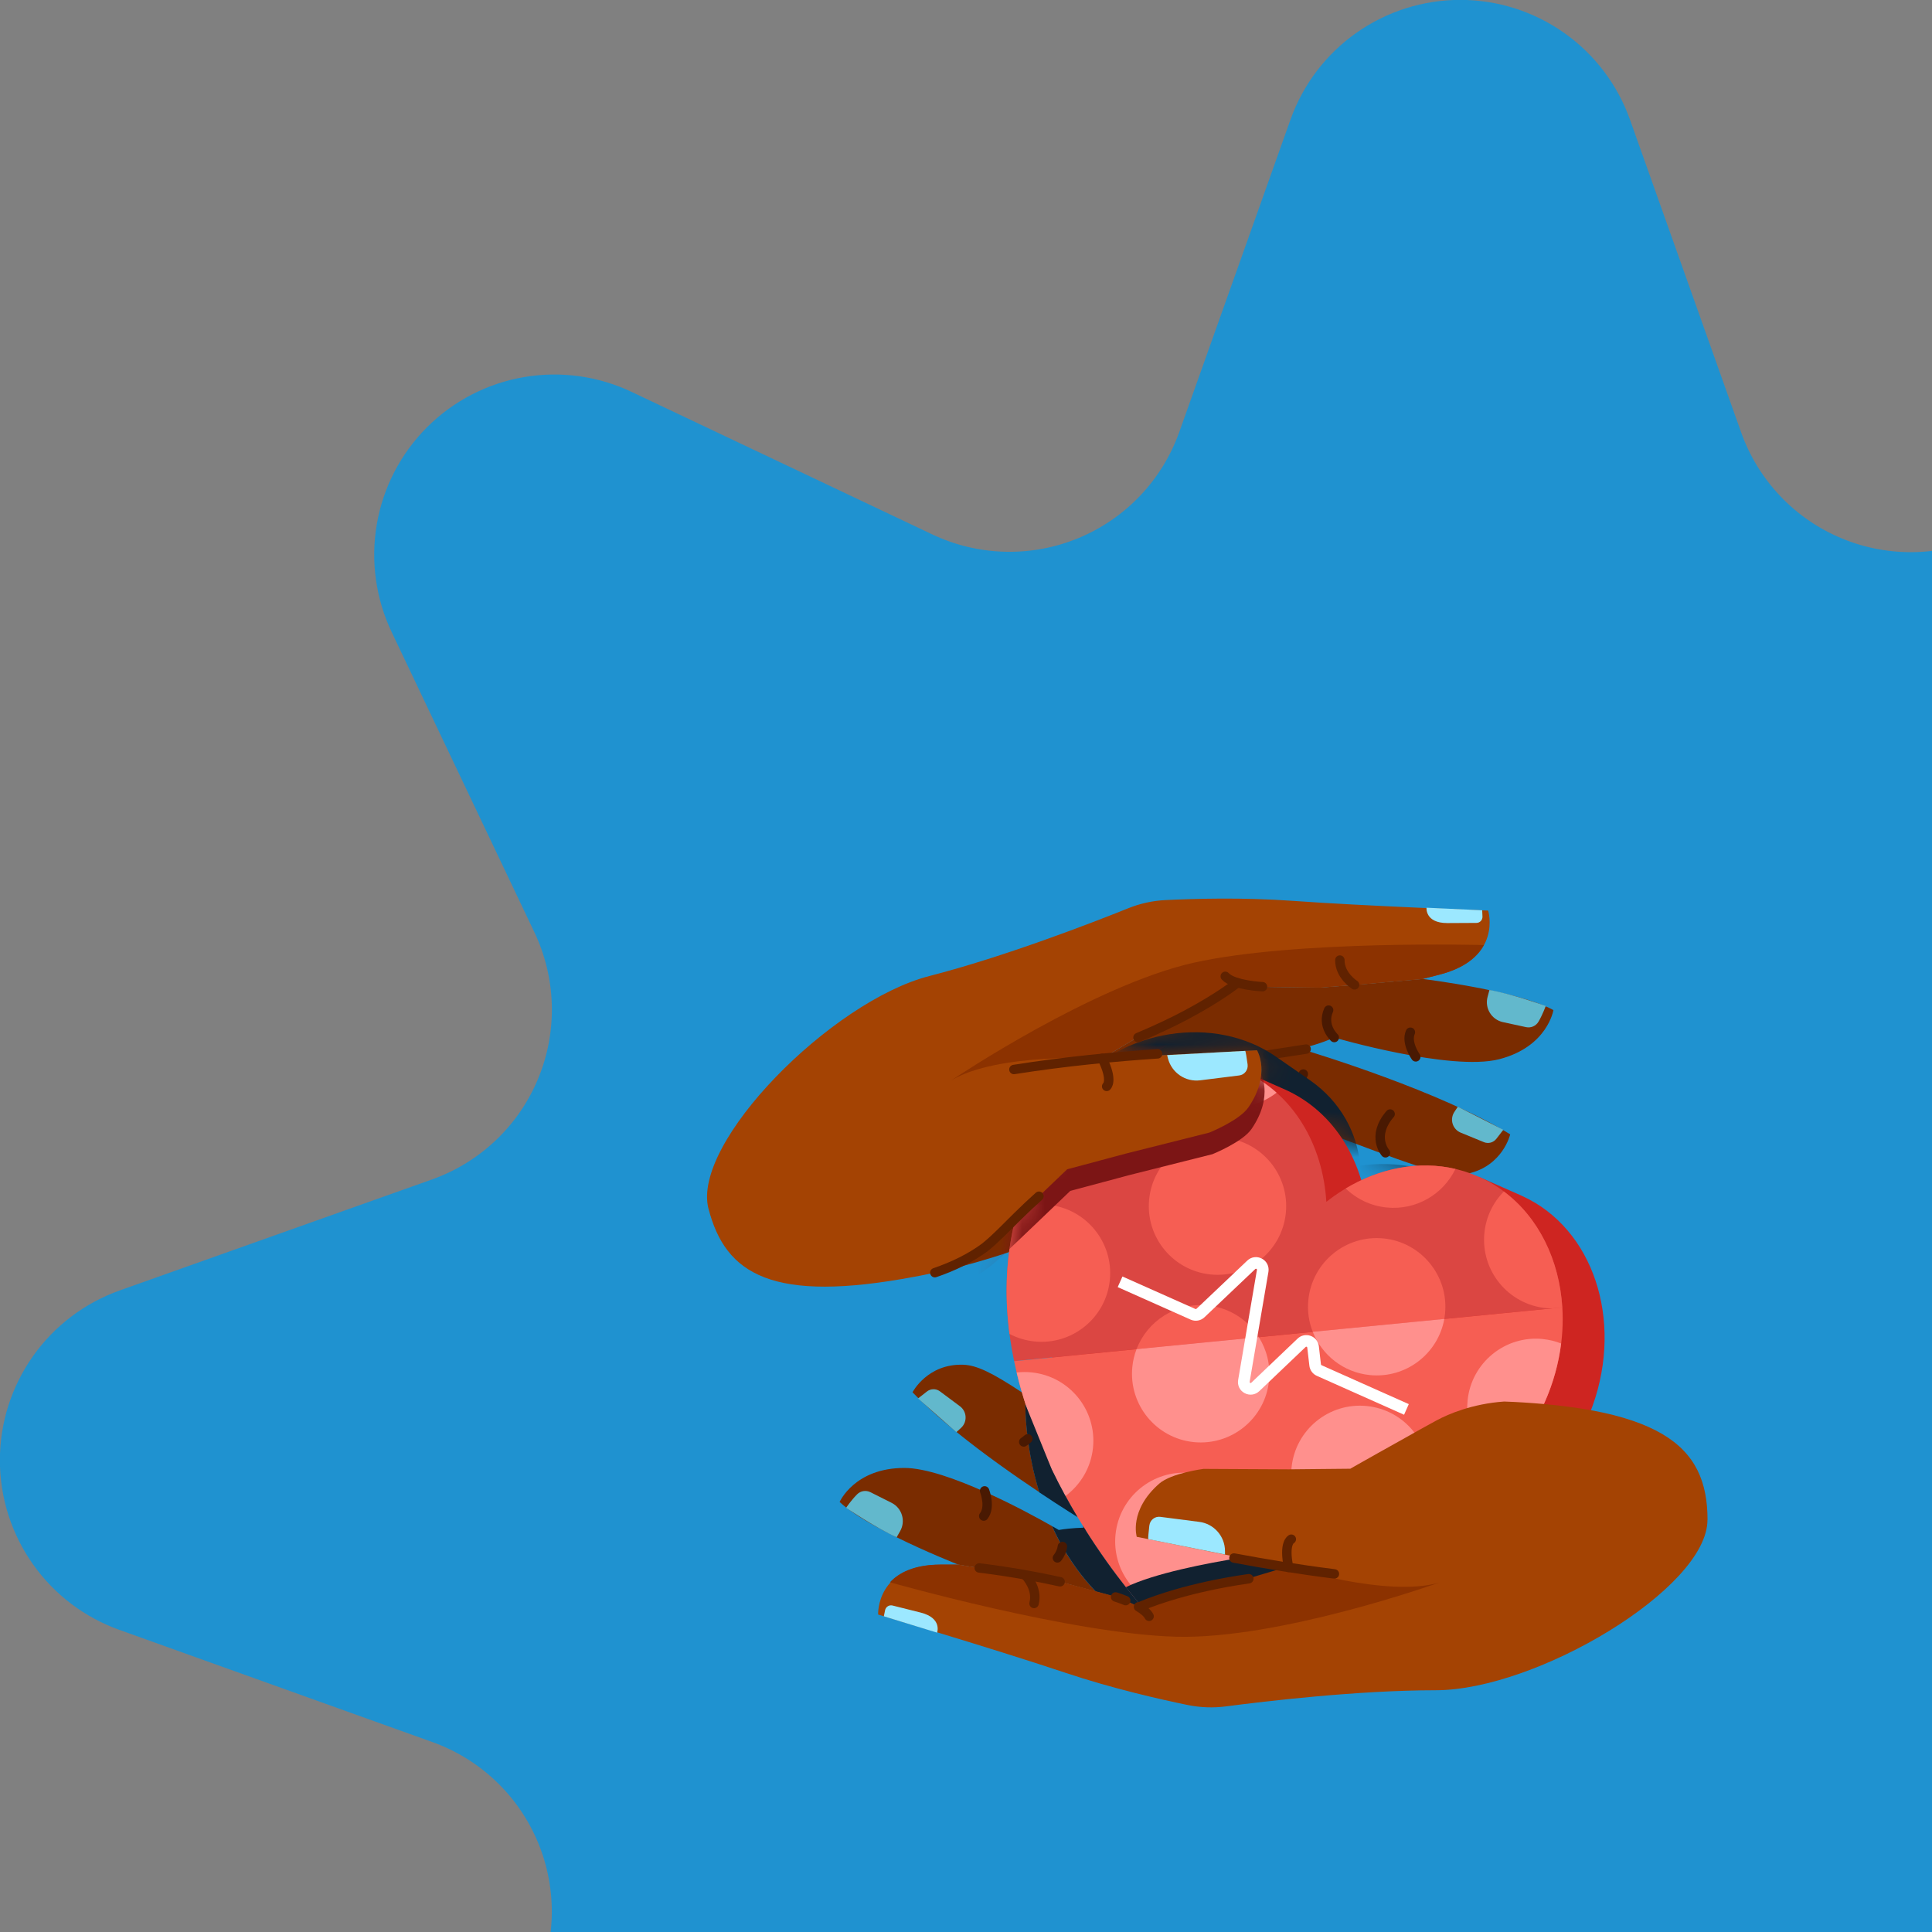 <svg width="86" height="86" viewBox="0 0 86 86" fill="none" xmlns="http://www.w3.org/2000/svg">
<rect x="0" y="0" width="86" height="86" fill="#808080" stroke="none"/>
<g clip-path="url(#clip0_6882_91006)">
<path d="M72.558 5.332L77.507 19.253C77.884 20.312 78.48 21.28 79.256 22.094C80.032 22.908 80.97 23.55 82.01 23.977C83.05 24.405 84.169 24.608 85.293 24.575C86.417 24.542 87.521 24.273 88.534 23.785L101.88 17.442C108.692 14.205 115.801 21.314 112.564 28.133L106.221 41.472C105.739 42.486 105.476 43.59 105.447 44.712C105.419 45.833 105.626 46.949 106.056 47.986C106.486 49.023 107.128 49.958 107.942 50.731C108.756 51.504 109.723 52.097 110.78 52.473L124.694 57.422C126.256 57.976 127.607 59 128.563 60.354C129.518 61.707 130.031 63.323 130.031 64.98C130.031 66.637 129.518 68.253 128.563 69.606C127.607 70.96 126.256 71.984 124.694 72.538L110.78 77.487C109.723 77.863 108.757 78.457 107.944 79.229C107.131 80.001 106.489 80.936 106.059 81.972C105.63 83.008 105.422 84.123 105.45 85.244C105.478 86.365 105.741 87.468 106.221 88.481L112.564 101.828C113.273 103.323 113.502 105.001 113.22 106.631C112.937 108.262 112.158 109.765 110.988 110.935C109.818 112.105 108.314 112.885 106.684 113.167C105.053 113.449 103.376 113.22 101.88 112.511L88.534 106.168C87.521 105.688 86.418 105.425 85.297 105.397C84.175 105.369 83.061 105.577 82.025 106.006C80.989 106.436 80.054 107.078 79.282 107.891C78.509 108.704 77.916 109.67 77.54 110.727L72.591 124.642C72.037 126.203 71.013 127.554 69.659 128.51C68.306 129.465 66.69 129.978 65.033 129.978C63.376 129.978 61.76 129.465 60.407 128.51C59.053 127.554 58.029 126.203 57.474 124.642L52.526 110.727C52.15 109.67 51.556 108.703 50.783 107.889C50.011 107.075 49.075 106.433 48.039 106.003C47.002 105.573 45.886 105.366 44.764 105.394C43.642 105.423 42.539 105.687 41.525 106.168L28.186 112.511C21.367 115.749 14.258 108.639 17.495 101.828L23.785 88.534C24.267 87.521 24.531 86.419 24.56 85.297C24.589 84.176 24.382 83.061 23.953 82.025C23.524 80.989 22.882 80.054 22.069 79.282C21.256 78.509 20.29 77.916 19.233 77.54L5.332 72.558C3.771 72.004 2.419 70.98 1.464 69.626C0.508 68.273 -0.005 66.657 -0.005 65C-0.005 63.343 0.508 61.727 1.464 60.374C2.419 59.02 3.771 57.996 5.332 57.441L19.253 52.493C20.308 52.114 21.272 51.519 22.083 50.745C22.894 49.971 23.534 49.035 23.961 47.998C24.388 46.962 24.593 45.847 24.563 44.727C24.532 43.606 24.267 42.504 23.785 41.492L17.442 28.152C16.726 26.654 16.492 24.971 16.773 23.334C17.055 21.697 17.837 20.188 19.012 19.015C20.187 17.842 21.698 17.062 23.335 16.784C24.972 16.506 26.656 16.743 28.152 17.462L41.492 23.785C42.505 24.267 43.608 24.531 44.73 24.56C45.852 24.589 46.967 24.382 48.004 23.953C49.041 23.524 49.976 22.882 50.749 22.069C51.522 21.256 52.116 20.29 52.493 19.233L57.441 5.332C57.996 3.771 59.02 2.419 60.374 1.464C61.727 0.508 63.343 -0.005 65 -0.005C66.657 -0.005 68.273 0.508 69.626 1.464C70.98 2.419 72.004 3.771 72.558 5.332Z" fill="#1F92D0"/>
</g>
<g clip-path="url(#clip1_6882_91006)">
<path d="M41.615 56.651C42.969 56.2 43.892 55.481 44.298 55.107C44.756 54.686 47.503 52.054 47.503 52.054L50.145 51.347L53.83 50.42C53.83 50.42 55.169 49.882 55.57 49.299C56.597 47.801 55.953 46.753 55.953 46.753L49.066 47.113L50.658 46.162L53.764 44.652L55.081 43.748L55.955 43.925L58.768 43.962L60.4 43.835L63.332 43.577H63.334C63.463 43.593 67.585 44.105 69.148 44.963C69.148 44.963 68.886 46.596 66.735 47.149C64.585 47.702 59.393 46.185 59.393 46.185C59.393 46.185 58.818 46.456 57.882 46.684C58.571 46.889 64.135 48.587 67.224 50.493C67.224 50.493 66.902 51.9 65.34 52.242C64.519 52.423 63.393 52.06 60.135 50.833C59.124 50.453 58.302 50.143 57.649 49.895C56.751 50.016 54.825 50.275 53.874 50.406L54.962 50.472C55.378 50.496 55.783 50.62 56.142 50.832L62.679 54.683C62.679 54.683 61.588 56.885 58.757 55.877C57.001 55.251 53.065 52.975 53.065 52.975L51.008 52.849C51.008 52.849 47.418 55.38 41.617 56.651H41.615Z" fill="#7A2C00"/>
<path d="M66.3 44.067L66.217 44.376C66.083 44.875 66.391 45.384 66.895 45.497L67.928 45.721C68.147 45.769 68.371 45.671 68.484 45.478C68.677 45.148 68.806 44.778 68.806 44.778C68.806 44.778 67.272 44.234 66.3 44.067Z" fill="#62B8CC"/>
<path d="M66.917 50.292L66.608 50.692C66.478 50.861 66.252 50.922 66.055 50.842L65.019 50.417C64.662 50.269 64.525 49.836 64.731 49.508L64.892 49.264L66.918 50.292H66.917Z" fill="#62B8CC"/>
<path d="M60.83 53.588L60.6 54.224C60.536 54.402 60.619 54.614 60.783 54.691L61.634 55.092C61.796 55.169 61.989 55.133 62.108 55.001C62.281 54.812 62.399 54.517 62.399 54.517L60.828 53.588H60.83Z" fill="#BB41BF"/>
<path d="M58.141 46.698L56.433 46.962" stroke="#602200" stroke-width="0.42" stroke-miterlimit="10" stroke-linecap="round"/>
<path d="M57.691 49.628C57.691 49.628 57.676 48.547 58.015 47.81" stroke="#491902" stroke-width="0.42" stroke-miterlimit="10" stroke-linecap="round"/>
<path d="M59.393 46.184C59.393 46.184 58.826 45.665 59.141 44.964" stroke="#491902" stroke-width="0.42" stroke-miterlimit="10" stroke-linecap="round"/>
<path d="M61.672 51.315C61.672 51.315 61.02 50.584 61.879 49.589" stroke="#491902" stroke-width="0.42" stroke-miterlimit="10" stroke-linecap="round"/>
<path d="M63.021 47.044C63.021 47.044 62.572 46.416 62.781 45.948" stroke="#491902" stroke-width="0.42" stroke-miterlimit="10" stroke-linecap="round"/>
<mask id="mask0_6882_91006" style="mask-type:luminance" maskUnits="userSpaceOnUse" x="41" y="43" width="29" height="14">
<path d="M41.615 56.651C42.969 56.2 43.892 55.481 44.298 55.107C44.756 54.686 47.503 52.054 47.503 52.054L50.145 51.347L53.83 50.42C53.83 50.42 55.169 49.882 55.57 49.299C56.597 47.801 55.953 46.753 55.953 46.753L49.066 47.113L50.658 46.162L53.764 44.652L55.081 43.748L55.955 43.925L58.768 43.962L60.4 43.835L63.332 43.577H63.334C63.463 43.593 67.585 44.105 69.148 44.963C69.148 44.963 68.886 46.596 66.735 47.149C64.585 47.702 59.393 46.185 59.393 46.185C59.393 46.185 58.818 46.456 57.882 46.684C58.571 46.889 64.135 48.587 67.224 50.493C67.224 50.493 66.902 51.9 65.34 52.242C64.519 52.423 63.393 52.06 60.135 50.833C59.124 50.453 58.302 50.143 57.649 49.895C56.751 50.016 54.825 50.275 53.874 50.406L54.962 50.472C55.378 50.496 55.783 50.62 56.142 50.832L62.679 54.683C62.679 54.683 61.588 56.885 58.757 55.877C57.001 55.251 53.065 52.975 53.065 52.975L51.008 52.849C51.008 52.849 47.418 55.38 41.617 56.651H41.615Z" fill="white"/>
</mask>
<g mask="url(#mask0_6882_91006)">
<path d="M67.369 62.223C61.875 68.484 49.945 65.33 49.945 65.33L48.45 64.294C48.45 64.294 48.421 64.251 48.371 64.169C48.371 64.168 48.368 64.165 48.367 64.164C48.13 63.782 47.425 62.591 46.763 60.956C46.708 60.82 46.653 60.68 46.599 60.539C46.379 59.964 46.169 59.343 45.989 58.688L45.687 57.182L45.509 56.293C45.489 56.125 45.471 55.955 45.457 55.785C45.248 53.302 45.715 50.66 47.666 48.439C49.994 45.785 54.056 45.157 56.774 47.019C56.79 47.03 56.805 47.041 56.822 47.052C56.823 47.052 56.824 47.054 56.827 47.056C56.828 47.056 56.83 47.059 56.833 47.06L58.318 48.089C59.661 49.029 60.414 50.41 60.55 51.887C62.184 51.656 63.86 51.98 65.2 52.917C65.203 52.919 65.206 52.922 65.208 52.923C65.215 52.928 65.223 52.934 65.23 52.938C65.441 53.083 66.566 53.862 66.695 53.953C66.865 54.073 67.027 54.199 67.179 54.332H67.182C69.441 56.318 69.568 59.724 67.375 62.225L67.369 62.223Z" fill="#112130"/>
</g>
<path d="M48.749 70.814C48.156 70.198 47.678 69.526 47.289 68.841C47.118 68.54 46.964 68.234 46.827 67.931C46.294 67.627 45.117 66.978 43.84 66.407C42.568 65.838 41.194 65.343 40.256 65.343C38.035 65.343 37.375 66.858 37.375 66.858C37.462 66.94 37.561 67.023 37.668 67.107C37.744 67.165 37.825 67.225 37.91 67.285C37.91 67.285 37.91 67.285 37.912 67.285C38.206 67.493 38.55 67.702 38.916 67.906C38.924 67.91 38.931 67.916 38.939 67.92C39.254 68.095 39.583 68.266 39.912 68.429C41.267 69.099 42.591 69.621 42.66 69.648H42.663L45.566 70.13L47.176 70.414C47.176 70.414 47.179 70.414 47.18 70.414C47.182 70.414 47.183 70.414 47.184 70.414H47.187L48.777 70.846C48.768 70.835 48.757 70.825 48.747 70.814H48.749ZM66.933 62.39C63.897 62.282 61.339 62.639 59.569 63.012C58.151 63.311 57.236 63.62 56.983 63.709C56.974 63.714 56.964 63.716 56.953 63.72C56.926 63.73 56.911 63.735 56.911 63.735L55.104 63.151L54.95 63.1C54.95 63.1 54.867 63.019 54.72 62.876C53.953 62.133 51.457 59.748 50.161 58.874C50.056 58.803 49.952 58.738 49.849 58.679C48.428 57.86 47.323 58.19 46.683 58.565C46.282 58.8 46.065 59.053 46.065 59.053L46.291 59.28L46.755 59.741L47.584 60.567L51.437 64.409C51.732 64.704 52.093 64.924 52.49 65.051L53.529 65.384C52.574 65.274 50.645 65.045 49.745 64.938C49.174 64.537 48.455 64.031 47.57 63.41C47.561 63.404 47.551 63.397 47.542 63.391C46.715 62.811 46.045 62.348 45.49 61.979C44.144 61.09 43.471 60.77 42.879 60.749C41.279 60.694 40.619 61.975 40.619 61.975C40.702 62.062 40.789 62.149 40.877 62.236C40.94 62.297 41.002 62.36 41.067 62.421C41.486 62.822 41.951 63.227 42.44 63.628L42.443 63.631C42.487 63.667 42.532 63.704 42.577 63.741C43.792 64.726 45.139 65.673 46.266 66.426C45.991 65.533 45.838 64.703 45.752 64.04C45.632 63.113 45.645 62.509 45.645 62.509L45.679 62.594L46.104 63.641L46.824 65.416C47.19 66.173 47.578 66.88 47.965 67.526C48.247 67.702 48.467 67.838 48.607 67.922C48.652 67.95 48.689 67.973 48.717 67.989C48.552 67.986 48.395 67.989 48.25 67.993C49.389 69.818 50.457 71.081 50.81 71.482C50.749 71.508 50.712 71.524 50.703 71.529L50.816 71.489L51.117 71.379L51.974 71.066L52.201 70.983L52.353 70.952L55.585 70.294L57.365 69.769L57.347 69.765C57.347 69.765 57.345 69.765 57.343 69.765L55.079 69.307L51.824 68.65L51.773 68.639L51.116 68.507L50.609 68.405H50.604C50.604 68.405 50.241 67.228 51.608 66.033C52.141 65.569 53.572 65.38 53.572 65.38L54.299 65.384H54.302L57.372 65.4L60.108 65.373C60.108 65.373 60.109 65.373 60.11 65.371C60.118 65.367 60.139 65.355 60.172 65.338C60.178 65.332 60.187 65.328 60.195 65.324C60.199 65.323 60.201 65.32 60.206 65.319C60.21 65.316 60.212 65.314 60.216 65.312C60.226 65.306 60.237 65.299 60.249 65.293C60.26 65.287 60.271 65.281 60.282 65.274C60.307 65.259 60.337 65.242 60.369 65.225C60.377 65.221 60.384 65.217 60.392 65.211C60.464 65.17 60.548 65.123 60.642 65.07C60.658 65.06 60.676 65.051 60.693 65.041C60.808 64.977 60.935 64.905 61.07 64.829C61.094 64.816 61.12 64.801 61.145 64.787C61.183 64.765 61.221 64.745 61.26 64.722C61.286 64.707 61.313 64.692 61.339 64.677C61.357 64.668 61.373 64.658 61.392 64.647C61.427 64.628 61.463 64.608 61.498 64.587C61.516 64.578 61.533 64.567 61.552 64.557C61.577 64.544 61.6 64.53 61.624 64.518C61.748 64.449 61.874 64.377 62.002 64.306C62.029 64.291 62.057 64.276 62.082 64.261C62.154 64.22 62.226 64.181 62.298 64.14C62.315 64.131 62.332 64.121 62.349 64.113C62.417 64.075 62.485 64.037 62.551 63.999C62.578 63.984 62.604 63.969 62.631 63.954C62.645 63.946 62.659 63.939 62.672 63.931C62.699 63.916 62.727 63.901 62.752 63.886C62.819 63.849 62.884 63.813 62.948 63.776C62.96 63.769 62.974 63.762 62.986 63.754C62.998 63.747 63.012 63.741 63.024 63.733C63.046 63.72 63.068 63.708 63.089 63.696C63.14 63.667 63.19 63.64 63.238 63.613C63.239 63.613 63.24 63.611 63.243 63.61C63.266 63.597 63.289 63.584 63.312 63.572C63.323 63.565 63.334 63.56 63.346 63.553C63.406 63.519 63.463 63.488 63.517 63.458C63.53 63.451 63.541 63.444 63.553 63.439C63.713 63.351 63.842 63.279 63.929 63.232C63.938 63.228 63.944 63.224 63.952 63.22C63.959 63.216 63.966 63.213 63.973 63.209C64.459 62.948 65.533 62.481 66.956 62.382C66.949 62.382 66.942 62.382 66.937 62.382L66.933 62.39Z" fill="#7A2C00"/>
<path d="M39.912 68.431L40.07 68.153C40.324 67.703 40.151 67.132 39.692 66.898L38.748 66.424C38.548 66.323 38.306 66.361 38.15 66.52C37.88 66.792 37.663 67.118 37.663 67.118C37.663 67.118 39.014 68.026 39.914 68.431H39.912Z" fill="#62B8CC"/>
<path d="M40.865 62.25L41.263 61.939C41.432 61.808 41.666 61.805 41.837 61.932L42.734 62.6C43.042 62.833 43.068 63.287 42.787 63.553L42.571 63.75L40.864 62.25H40.865Z" fill="#62B8CC"/>
<path d="M47.58 60.574L47.961 60.015C48.067 59.859 48.04 59.632 47.898 59.516L47.175 58.916C47.038 58.801 46.842 58.788 46.693 58.886C46.479 59.026 46.291 59.282 46.291 59.282L47.58 60.574Z" fill="#BB41BF"/>
<path d="M48.469 67.915L50.19 68.085" stroke="#112130" stroke-width="0.515" stroke-miterlimit="10" stroke-linecap="round"/>
<path d="M57.549 63.522C57.549 63.522 56.51 63.8 55.696 64.35" stroke="#112130" stroke-width="0.515" stroke-miterlimit="10" stroke-linecap="round"/>
<path d="M49.633 65.19C49.633 65.19 49.378 66.241 48.868 66.87" stroke="#112130" stroke-width="0.515" stroke-miterlimit="10" stroke-linecap="round"/>
<path d="M54.795 63.285C54.795 63.285 54.03 64.44 52.664 64.711" stroke="#112130" stroke-width="0.515" stroke-miterlimit="10" stroke-linecap="round"/>
<path d="M50.999 59.654C50.999 59.654 51.36 60.134 50.039 60.824" stroke="#112130" stroke-width="0.515" stroke-miterlimit="10" stroke-linecap="round"/>
<path d="M46.198 62.565C46.198 62.565 46.46 63.073 46.103 63.648" stroke="#112130" stroke-width="0.515" stroke-miterlimit="10" stroke-linecap="round"/>
<path d="M70.62 63.271C66.395 72.718 52.804 72.453 52.804 72.453L50.931 71.625L51.513 70.862C49.133 67.677 44.577 60.195 47.784 53.023C49.249 49.747 52.315 47.798 55.241 48.009L55.276 47.648L57.208 48.502C59.427 49.498 60.752 51.758 60.91 54.324C62.24 53.274 63.811 52.693 65.363 52.706L65.834 52.385C65.834 52.385 67.531 53.135 67.71 53.215C67.924 53.312 68.13 53.419 68.327 53.537H68.33C71.268 55.309 72.304 59.495 70.616 63.268L70.62 63.271Z" fill="#CE2521"/>
<path d="M69.543 58.196L45.141 60.589C44.59 57.935 44.641 55.042 45.913 52.197C47.703 48.193 51.882 46.171 55.278 47.65C55.298 47.658 55.317 47.667 55.338 47.676C55.34 47.676 55.342 47.678 55.345 47.678C55.346 47.678 55.349 47.681 55.35 47.681C57.563 48.68 58.882 50.936 59.04 53.498C59.531 53.111 60.054 52.787 60.597 52.534C62.285 51.747 64.162 51.636 65.842 52.389C65.845 52.39 65.849 52.392 65.851 52.393C65.861 52.397 65.871 52.401 65.88 52.405C68.073 53.408 69.385 55.649 69.543 58.195V58.196Z" fill="#DB4642"/>
<path d="M68.772 62.389C68.763 62.406 68.757 62.425 68.749 62.443C68.74 62.462 68.731 62.482 68.723 62.501C66.865 66.6 63.237 68.859 59.741 70.103C55.25 71.701 50.975 71.625 50.935 71.625C50.935 71.625 50.925 71.614 50.906 71.592C50.885 71.57 50.856 71.538 50.819 71.494C50.817 71.492 50.816 71.49 50.813 71.489C50.46 71.088 49.392 69.825 48.253 68C48.157 67.848 48.062 67.692 47.967 67.533C47.581 66.887 47.193 66.18 46.827 65.423L46.107 63.648L45.681 62.601C45.615 62.398 45.552 62.193 45.491 61.985C45.358 61.528 45.241 61.063 45.143 60.591L69.545 58.197C69.629 59.555 69.386 61 68.774 62.39L68.772 62.389Z" fill="#F65E53"/>
<path d="M50.15 49.516C49.981 51.196 48.482 52.421 46.803 52.253C46.513 52.224 46.236 52.155 45.979 52.053C46.86 50.167 48.276 48.736 49.882 47.923C50.106 48.404 50.207 48.949 50.151 49.516H50.15Z" fill="#FF908D"/>
<path d="M57.917 70.669C58.574 70.492 59.246 70.283 59.925 70.036C59.177 70 58.473 70.24 57.917 70.669Z" fill="#FF908D"/>
<path d="M55.74 68.918C55.909 67.238 54.683 65.739 53.003 65.57C51.323 65.402 49.824 66.627 49.656 68.307C49.499 69.866 50.542 71.267 52.035 71.598C52.518 71.573 53.138 71.527 53.856 71.443C54.868 71.027 55.623 70.082 55.74 68.918Z" fill="#FF908D"/>
<path d="M48.654 64.437C48.822 62.758 47.596 61.258 45.917 61.09C45.691 61.067 45.469 61.07 45.253 61.095C45.737 63.126 46.558 65.003 47.426 66.593C48.097 66.098 48.564 65.333 48.654 64.437Z" fill="#FF908D"/>
<path d="M68.674 59.604C66.994 59.436 65.495 60.662 65.327 62.342C65.199 63.615 65.873 64.785 66.939 65.349C67.644 64.5 68.26 63.536 68.749 62.442C69.138 61.574 69.381 60.682 69.491 59.804C69.235 59.702 68.962 59.634 68.674 59.606V59.604Z" fill="#FF908D"/>
<path d="M49.403 56.976C49.234 58.656 47.735 59.882 46.055 59.713C45.652 59.672 45.274 59.556 44.935 59.377C44.699 57.574 44.77 55.685 45.324 53.794C45.74 53.644 46.195 53.583 46.666 53.63C48.345 53.799 49.571 55.298 49.403 56.977V56.976Z" fill="#F65E53"/>
<path d="M64.324 58.474C64.316 58.554 64.305 58.633 64.291 58.712L58.435 59.285C58.262 58.848 58.189 58.364 58.239 57.864C58.408 56.184 59.907 54.958 61.587 55.127C63.266 55.295 64.492 56.794 64.324 58.474Z" fill="#F65E53"/>
<path d="M64.291 58.71C64.012 60.266 62.576 61.37 60.976 61.209C59.797 61.091 58.841 60.316 58.435 59.283L64.291 58.71Z" fill="#FF908D"/>
<path d="M69.541 58.196L69.06 58.244C68.978 58.242 68.896 58.237 68.813 58.229C67.133 58.06 65.907 56.561 66.076 54.881C66.148 54.157 66.468 53.518 66.943 53.037C68.495 54.198 69.412 56.092 69.543 58.196H69.541Z" fill="#F65E53"/>
<path d="M69.542 58.213C69.385 58.236 69.223 58.246 69.06 58.243L69.541 58.195C69.541 58.195 69.541 58.208 69.541 58.213H69.542Z" fill="#F65E53"/>
<path d="M60.839 62.587C59.159 62.418 57.66 63.644 57.492 65.324C57.323 67.004 58.549 68.503 60.229 68.671C61.908 68.84 63.407 67.614 63.576 65.934C63.745 64.254 62.519 62.755 60.839 62.587Z" fill="#FF908D"/>
<path d="M64.787 52.033C64.245 53.16 63.041 53.882 61.725 53.75C61.012 53.678 60.38 53.367 59.903 52.903C61.424 51.994 63.158 51.653 64.787 52.033Z" fill="#F65E53"/>
<path d="M56.033 59.52L50.592 60.055C51.073 58.799 52.349 57.967 53.752 58.108C54.726 58.206 55.548 58.751 56.033 59.52Z" fill="#F65E53"/>
<path d="M56.489 61.456C56.32 63.136 54.821 64.362 53.141 64.193C51.462 64.024 50.236 62.525 50.404 60.846C50.431 60.568 50.497 60.303 50.592 60.055L56.033 59.52C56.384 60.076 56.559 60.751 56.489 61.456Z" fill="#FF908D"/>
<path d="M56.825 48.639C56.227 49.105 55.455 49.352 54.639 49.27C53.415 49.147 52.433 48.318 52.054 47.228C53.163 47.071 54.288 47.204 55.338 47.675C55.889 47.923 56.387 48.249 56.825 48.639Z" fill="#FF908D"/>
<path d="M57.237 53.994C57.069 55.673 55.57 56.899 53.89 56.731C52.21 56.562 50.984 55.063 51.153 53.383C51.322 51.704 52.821 50.478 54.5 50.646C56.18 50.815 57.406 52.314 57.237 53.994Z" fill="#F65E53"/>
<path d="M62.5 62.975L58.616 61.243C58.435 61.163 58.308 60.99 58.285 60.795L58.191 59.986C58.191 59.986 58.189 59.959 58.163 59.949C58.137 59.94 58.122 59.955 58.118 59.959L56.056 61.924C55.878 62.094 55.622 62.129 55.404 62.014C55.187 61.898 55.072 61.666 55.115 61.423L55.95 56.529C55.952 56.519 55.956 56.497 55.927 56.482C55.899 56.468 55.884 56.482 55.877 56.489L53.616 58.635C53.45 58.793 53.208 58.834 53 58.741L49.753 57.294L49.964 56.821L53.211 58.268C53.227 58.275 53.246 58.272 53.258 58.26L55.52 56.114C55.698 55.944 55.955 55.91 56.172 56.026C56.389 56.141 56.502 56.374 56.462 56.617L55.626 61.511C55.624 61.52 55.62 61.542 55.649 61.557C55.677 61.572 55.692 61.557 55.699 61.55L57.761 59.585C57.916 59.437 58.139 59.391 58.34 59.463C58.542 59.536 58.682 59.713 58.707 59.926L58.8 60.735C58.802 60.75 58.813 60.763 58.826 60.77L62.71 62.502L62.5 62.975Z" fill="white"/>
<path d="M76.005 67.657C76.005 70.697 68.404 75.239 63.903 75.239C60.438 75.239 56.299 75.731 54.575 75.957C54.007 76.032 53.431 76.01 52.87 75.896C51.693 75.655 49.524 75.165 47.419 74.459C45.752 73.901 43.472 73.194 41.719 72.661C40.638 72.332 39.758 72.069 39.344 71.945C39.18 71.896 39.089 71.869 39.089 71.869C39.089 71.869 38.983 69.648 41.894 69.648H42.666L45.569 70.128L47.179 70.412C47.179 70.412 47.182 70.412 47.183 70.412C47.183 70.412 47.185 70.412 47.186 70.412H47.188H47.19L48.78 70.843L49.055 70.918L49.32 70.99C49.805 71.15 50.267 71.328 50.678 71.524C50.684 71.528 50.691 71.53 50.699 71.533C50.699 71.533 50.699 71.533 50.701 71.533L50.813 71.492L51.115 71.382L51.971 71.07L52.198 70.987L52.35 70.956L55.582 70.298L57.363 69.773L57.345 69.769C57.345 69.769 57.342 69.769 57.341 69.769L55.539 69.405L55.228 69.342L55.077 69.312L51.822 68.655L51.77 68.644L51.114 68.512L50.607 68.41H50.601C50.601 68.41 50.239 67.233 51.606 66.038C52.139 65.574 53.57 65.385 53.57 65.385L54.297 65.389H54.299L57.37 65.405L60.105 65.378C60.105 65.378 60.107 65.378 60.108 65.377C60.116 65.373 60.136 65.36 60.169 65.343C60.169 65.343 60.169 65.343 60.17 65.343C60.177 65.339 60.185 65.335 60.194 65.329C60.198 65.328 60.2 65.325 60.205 65.324C60.209 65.321 60.211 65.32 60.215 65.317C60.225 65.311 60.237 65.305 60.248 65.298C60.259 65.292 60.27 65.286 60.281 65.279C60.306 65.264 60.336 65.248 60.368 65.23C60.376 65.226 60.383 65.222 60.391 65.216C60.463 65.175 60.547 65.128 60.641 65.075C60.657 65.065 60.675 65.056 60.692 65.046C60.807 64.983 60.934 64.91 61.069 64.834C61.093 64.821 61.119 64.806 61.144 64.792C61.182 64.77 61.22 64.75 61.259 64.727C61.285 64.712 61.312 64.697 61.338 64.682C61.356 64.673 61.372 64.663 61.391 64.652C61.426 64.633 61.462 64.613 61.497 64.593C61.515 64.583 61.532 64.572 61.551 64.563C61.576 64.549 61.599 64.535 61.623 64.523C61.747 64.454 61.873 64.382 62.001 64.311C62.028 64.296 62.056 64.281 62.081 64.266C62.153 64.225 62.225 64.186 62.297 64.145C62.314 64.136 62.331 64.126 62.348 64.118C62.416 64.08 62.484 64.042 62.55 64.004C62.577 63.989 62.603 63.974 62.63 63.959C62.644 63.951 62.658 63.944 62.671 63.936C62.698 63.921 62.725 63.906 62.751 63.891C62.818 63.855 62.883 63.818 62.947 63.781C62.959 63.774 62.973 63.767 62.985 63.759C62.997 63.753 63.011 63.746 63.023 63.738C63.045 63.725 63.067 63.713 63.088 63.701C63.139 63.672 63.189 63.645 63.237 63.618C63.238 63.618 63.239 63.617 63.242 63.615C63.265 63.603 63.288 63.59 63.311 63.577C63.322 63.571 63.333 63.565 63.345 63.558C63.405 63.524 63.462 63.493 63.517 63.463C63.529 63.456 63.54 63.45 63.552 63.444C63.712 63.356 63.841 63.284 63.928 63.237C63.937 63.233 63.943 63.229 63.951 63.225C63.958 63.221 63.965 63.218 63.972 63.214C64.458 62.953 65.532 62.486 66.955 62.387C67.254 62.396 67.557 62.413 67.865 62.432C68.162 62.451 68.447 62.474 68.724 62.498C69.499 62.569 70.198 62.661 70.827 62.775C71.527 62.903 72.14 63.058 72.675 63.242C72.679 63.243 72.683 63.244 72.687 63.246C73.183 63.416 73.613 63.61 73.983 63.826C73.983 63.826 73.984 63.826 73.985 63.827C75.495 64.715 76.008 65.992 76.008 67.653L76.005 67.657Z" fill="#A44303"/>
<path d="M39.398 71.676L39.343 71.948L41.713 72.675C41.713 72.675 41.953 72.029 40.986 71.782C40.415 71.637 39.986 71.529 39.729 71.467C39.579 71.43 39.43 71.525 39.398 71.676Z" fill="#9CE8FF"/>
<path d="M51.164 67.899C51.192 67.66 51.41 67.49 51.648 67.52L53.378 67.743C54.035 67.824 54.529 68.383 54.529 69.046V69.196L51.113 68.513C51.104 68.466 51.124 68.221 51.162 67.899H51.164Z" fill="#9CE8FF"/>
<path d="M47.963 67.531C47.846 67.457 47.717 67.376 47.58 67.289C47.202 67.049 46.754 66.758 46.264 66.431C45.99 65.538 45.836 64.708 45.751 64.045C45.631 63.118 45.643 62.515 45.643 62.515L45.677 62.599L46.103 63.647L46.823 65.422C47.189 66.179 47.577 66.885 47.963 67.531Z" fill="#112130"/>
<path d="M50.809 71.488C50.748 71.513 50.711 71.53 50.702 71.535C50.702 71.535 50.702 71.535 50.7 71.535C50.694 71.531 50.687 71.528 50.679 71.526C50.268 71.33 49.807 71.152 49.321 70.992L49.056 70.92L48.781 70.845C48.772 70.834 48.761 70.825 48.752 70.814C48.159 70.197 47.681 69.525 47.292 68.84C47.121 68.538 46.967 68.233 46.83 67.93C47.022 68.038 47.13 68.104 47.13 68.104C47.13 68.104 47.407 68.051 47.878 68.019C47.992 68.011 48.117 68.006 48.251 68.002C48.95 69.12 49.621 70.027 50.117 70.655C50.136 70.679 50.157 70.705 50.176 70.728C50.461 71.085 50.684 71.345 50.812 71.49L50.809 71.488Z" fill="#112130"/>
<path d="M57.364 69.774L55.584 70.299L52.352 70.956L52.2 70.988L51.973 71.07L51.116 71.383L50.815 71.493L50.702 71.534C50.711 71.53 50.748 71.514 50.809 71.486C50.681 71.341 50.459 71.081 50.173 70.724C50.154 70.7 50.135 70.675 50.115 70.651C51.386 70.032 53.73 69.582 55.227 69.342L55.539 69.404L57.341 69.769C57.341 69.769 57.344 69.769 57.345 69.769L57.363 69.773L57.364 69.774Z" fill="#112130"/>
<path d="M44.735 62.57L44.352 62.892" stroke="#7A2C00" stroke-width="0.046" stroke-miterlimit="10"/>
<mask id="mask1_6882_91006" style="mask-type:luminance" maskUnits="userSpaceOnUse" x="44" y="47" width="28" height="26">
<path d="M70.62 63.271C66.395 72.718 52.806 72.453 52.806 72.453L50.933 71.625C50.933 71.625 50.891 71.58 50.815 71.493C50.813 71.492 50.812 71.489 50.809 71.488C50.456 71.087 49.388 69.825 48.249 67.999C48.154 67.847 48.058 67.691 47.963 67.532C47.577 66.886 47.189 66.18 46.823 65.422L46.103 63.648L45.677 62.6C45.611 62.397 45.548 62.192 45.487 61.984C44.609 58.967 44.412 55.549 45.911 52.196C47.701 48.192 51.88 46.17 55.276 47.649C55.297 47.657 55.316 47.666 55.336 47.675C55.337 47.675 55.34 47.676 55.343 47.677C55.344 47.677 55.347 47.679 55.35 47.68L57.21 48.502C58.894 49.258 60.063 50.741 60.597 52.532C62.285 51.745 64.162 51.634 65.842 52.386C65.846 52.388 65.848 52.389 65.851 52.391C65.858 52.393 65.865 52.397 65.871 52.4C65.874 52.4 65.876 52.401 65.878 52.403C65.88 52.403 65.881 52.403 65.882 52.404C65.882 52.404 65.884 52.404 65.885 52.404C66.165 52.528 67.551 53.141 67.713 53.213C67.926 53.309 68.133 53.417 68.33 53.535H68.333C71.271 55.307 72.307 59.493 70.619 63.266L70.62 63.271Z" fill="white"/>
</mask>
<g mask="url(#mask1_6882_91006)">
<path d="M31.675 54.763C30.918 51.819 37.15 45.528 41.509 44.407C44.865 43.544 48.752 42.038 50.364 41.39C50.895 41.176 51.458 41.053 52.031 41.025C53.231 40.966 55.453 40.9 57.669 41.059C60.93 41.294 66.383 41.494 66.383 41.494C66.383 41.494 67.038 43.618 64.218 44.343C63.837 44.441 63.47 44.535 63.47 44.535L60.539 44.793L58.907 44.919L56.093 44.882L55.22 44.706L53.903 45.609L50.797 47.119L49.204 48.071L56.092 47.711C56.092 47.711 56.736 48.758 55.709 50.256C55.308 50.839 53.969 51.377 53.969 51.377L50.283 52.304L47.642 53.011C47.642 53.011 44.895 55.645 44.437 56.065C44.031 56.438 43.108 57.157 41.754 57.609C41.462 57.674 41.164 57.734 40.861 57.791C34.538 58.983 32.434 57.705 31.677 54.76L31.675 54.763Z" fill="#7C1515"/>
</g>
<path d="M31.536 53.802C30.78 50.858 37.01 44.567 41.37 43.446C44.726 42.583 48.612 41.077 50.224 40.429C50.756 40.215 51.318 40.092 51.892 40.065C53.092 40.005 55.314 39.94 57.529 40.099C60.791 40.334 66.243 40.533 66.243 40.533C66.243 40.533 66.898 42.658 64.079 43.382L63.331 43.574L60.4 43.832L58.767 43.958L55.954 43.922L55.08 43.745L53.763 44.649L50.658 46.158L49.065 47.11L55.953 46.75C55.953 46.75 56.597 47.797 55.569 49.295C55.169 49.878 53.83 50.416 53.83 50.416L50.144 51.343L47.502 52.05C47.502 52.05 44.755 54.684 44.297 55.104C43.891 55.477 42.968 56.197 41.615 56.648C41.322 56.713 41.025 56.773 40.722 56.83C34.398 58.022 32.294 56.744 31.537 53.799L31.536 53.802Z" fill="#A44303"/>
<path d="M65.99 40.797L65.977 40.519L63.499 40.405C63.499 40.405 63.427 41.09 64.426 41.089C65.014 41.089 65.457 41.085 65.722 41.082C65.876 41.081 65.997 40.952 65.99 40.798V40.797Z" fill="#9CE8FF"/>
<path d="M55.535 47.385C55.567 47.622 55.399 47.843 55.161 47.872L53.429 48.088C52.772 48.173 52.155 47.755 51.99 47.113L51.954 46.967L55.431 46.778C55.452 46.823 55.493 47.064 55.536 47.386L55.535 47.385Z" fill="#9CE8FF"/>
<path d="M66.052 42.069C65.772 42.581 65.2 43.097 64.071 43.386C63.69 43.484 63.323 43.578 63.323 43.578L60.392 43.836L58.76 43.961L55.946 43.924L55.072 43.748L53.755 44.651L50.65 46.161L49.057 47.113C49.057 47.113 44.393 46.849 42.339 48.095C42.53 47.968 48.651 43.87 53.111 42.86C57.642 41.834 66.053 42.068 66.053 42.068L66.052 42.069Z" fill="#8C3200"/>
<path d="M39.614 70.433C40.012 70.005 40.693 69.648 41.859 69.645C42.252 69.645 42.631 69.644 42.631 69.644L45.536 70.117L47.15 70.398L49.868 71.126L50.671 71.514L52.17 70.963L55.553 70.265L57.331 69.735C57.331 69.735 61.786 71.14 64.083 70.44C63.867 70.516 56.924 72.979 52.353 72.856C47.709 72.734 39.615 70.432 39.615 70.432L39.614 70.433Z" fill="#8C3200"/>
<path d="M55.079 43.746C55.079 43.746 54.312 44.375 52.789 45.183C52.193 45.498 51.481 45.84 50.656 46.184" stroke="#602200" stroke-width="0.42" stroke-miterlimit="10" stroke-linecap="round"/>
<path d="M56.199 43.922C56.199 43.922 54.903 43.862 54.541 43.46" stroke="#602200" stroke-width="0.42" stroke-miterlimit="10" stroke-linecap="round"/>
<path d="M60.297 43.839C60.297 43.839 59.633 43.421 59.642 42.736" stroke="#602200" stroke-width="0.42" stroke-miterlimit="10" stroke-linecap="round"/>
<path d="M51.529 46.91C49.664 47.034 47.414 47.245 45.133 47.607" stroke="#602200" stroke-width="0.42" stroke-miterlimit="10" stroke-linecap="round"/>
<path d="M46.248 53.248C45.936 53.525 45.623 53.822 45.291 54.148C44.804 54.623 44.349 55.117 43.838 55.526C43.208 55.992 42.448 56.367 41.613 56.651" stroke="#602200" stroke-width="0.42" stroke-miterlimit="10" stroke-linecap="round"/>
<path d="M49.262 48.359C49.262 48.359 49.568 48.12 49.062 47.111" stroke="#602200" stroke-width="0.42" stroke-miterlimit="10" stroke-linecap="round"/>
<path d="M47.291 68.84C47.269 69.002 47.205 69.175 47.069 69.347" stroke="#491902" stroke-width="0.42" stroke-miterlimit="10" stroke-linecap="round"/>
<path d="M45.751 64.046C45.695 64.094 45.635 64.14 45.569 64.186" stroke="#491902" stroke-width="0.42" stroke-miterlimit="10" stroke-linecap="round"/>
<path d="M43.828 66.365C43.828 66.365 44.108 67.085 43.789 67.485" stroke="#491902" stroke-width="0.42" stroke-miterlimit="10" stroke-linecap="round"/>
<path d="M55.59 70.274C54.245 70.466 53.158 70.724 52.352 70.957C52.217 70.996 52.092 71.033 51.974 71.071C51.625 71.18 51.345 71.279 51.137 71.358C50.993 71.412 50.883 71.457 50.81 71.488" stroke="#602200" stroke-width="0.42" stroke-miterlimit="10" stroke-linecap="round"/>
<path d="M43.589 69.795C43.589 69.795 45.281 69.984 47.179 70.409C47.179 70.409 47.182 70.409 47.183 70.409C47.183 70.409 47.185 70.409 47.186 70.409C47.187 70.409 47.189 70.409 47.19 70.409" stroke="#602200" stroke-width="0.42" stroke-miterlimit="10" stroke-linecap="round"/>
<path d="M50.679 71.525C50.888 71.649 51.07 71.793 51.15 71.947" stroke="#602200" stroke-width="0.42" stroke-miterlimit="10" stroke-linecap="round"/>
<path d="M50.109 71.249C49.857 71.146 49.66 71.086 49.66 71.086" stroke="#602200" stroke-width="0.42" stroke-miterlimit="10" stroke-linecap="round"/>
<path d="M45.668 70.145C45.668 70.145 46.207 70.715 46.028 71.376" stroke="#602200" stroke-width="0.42" stroke-miterlimit="10" stroke-linecap="round"/>
<path d="M54.926 69.353C56.252 69.602 57.784 69.856 59.399 70.06" stroke="#602200" stroke-width="0.42" stroke-miterlimit="10" stroke-linecap="round"/>
<path d="M57.481 68.515C57.481 68.515 57.126 68.671 57.363 69.773" stroke="#602200" stroke-width="0.42" stroke-miterlimit="10" stroke-linecap="round"/>
<path d="M44.736 62.57L44.352 62.892" stroke="#7A2C00" stroke-width="0.046" stroke-miterlimit="10"/>
</g>
<defs>
<clipPath id="clip0_6882_91006">
<rect width="130" height="130" fill="white"/>
</clipPath>
<clipPath id="clip1_6882_91006">
<rect width="44.531" height="36" fill="white" transform="translate(31.474 40)"/>
</clipPath>
</defs>
</svg>
